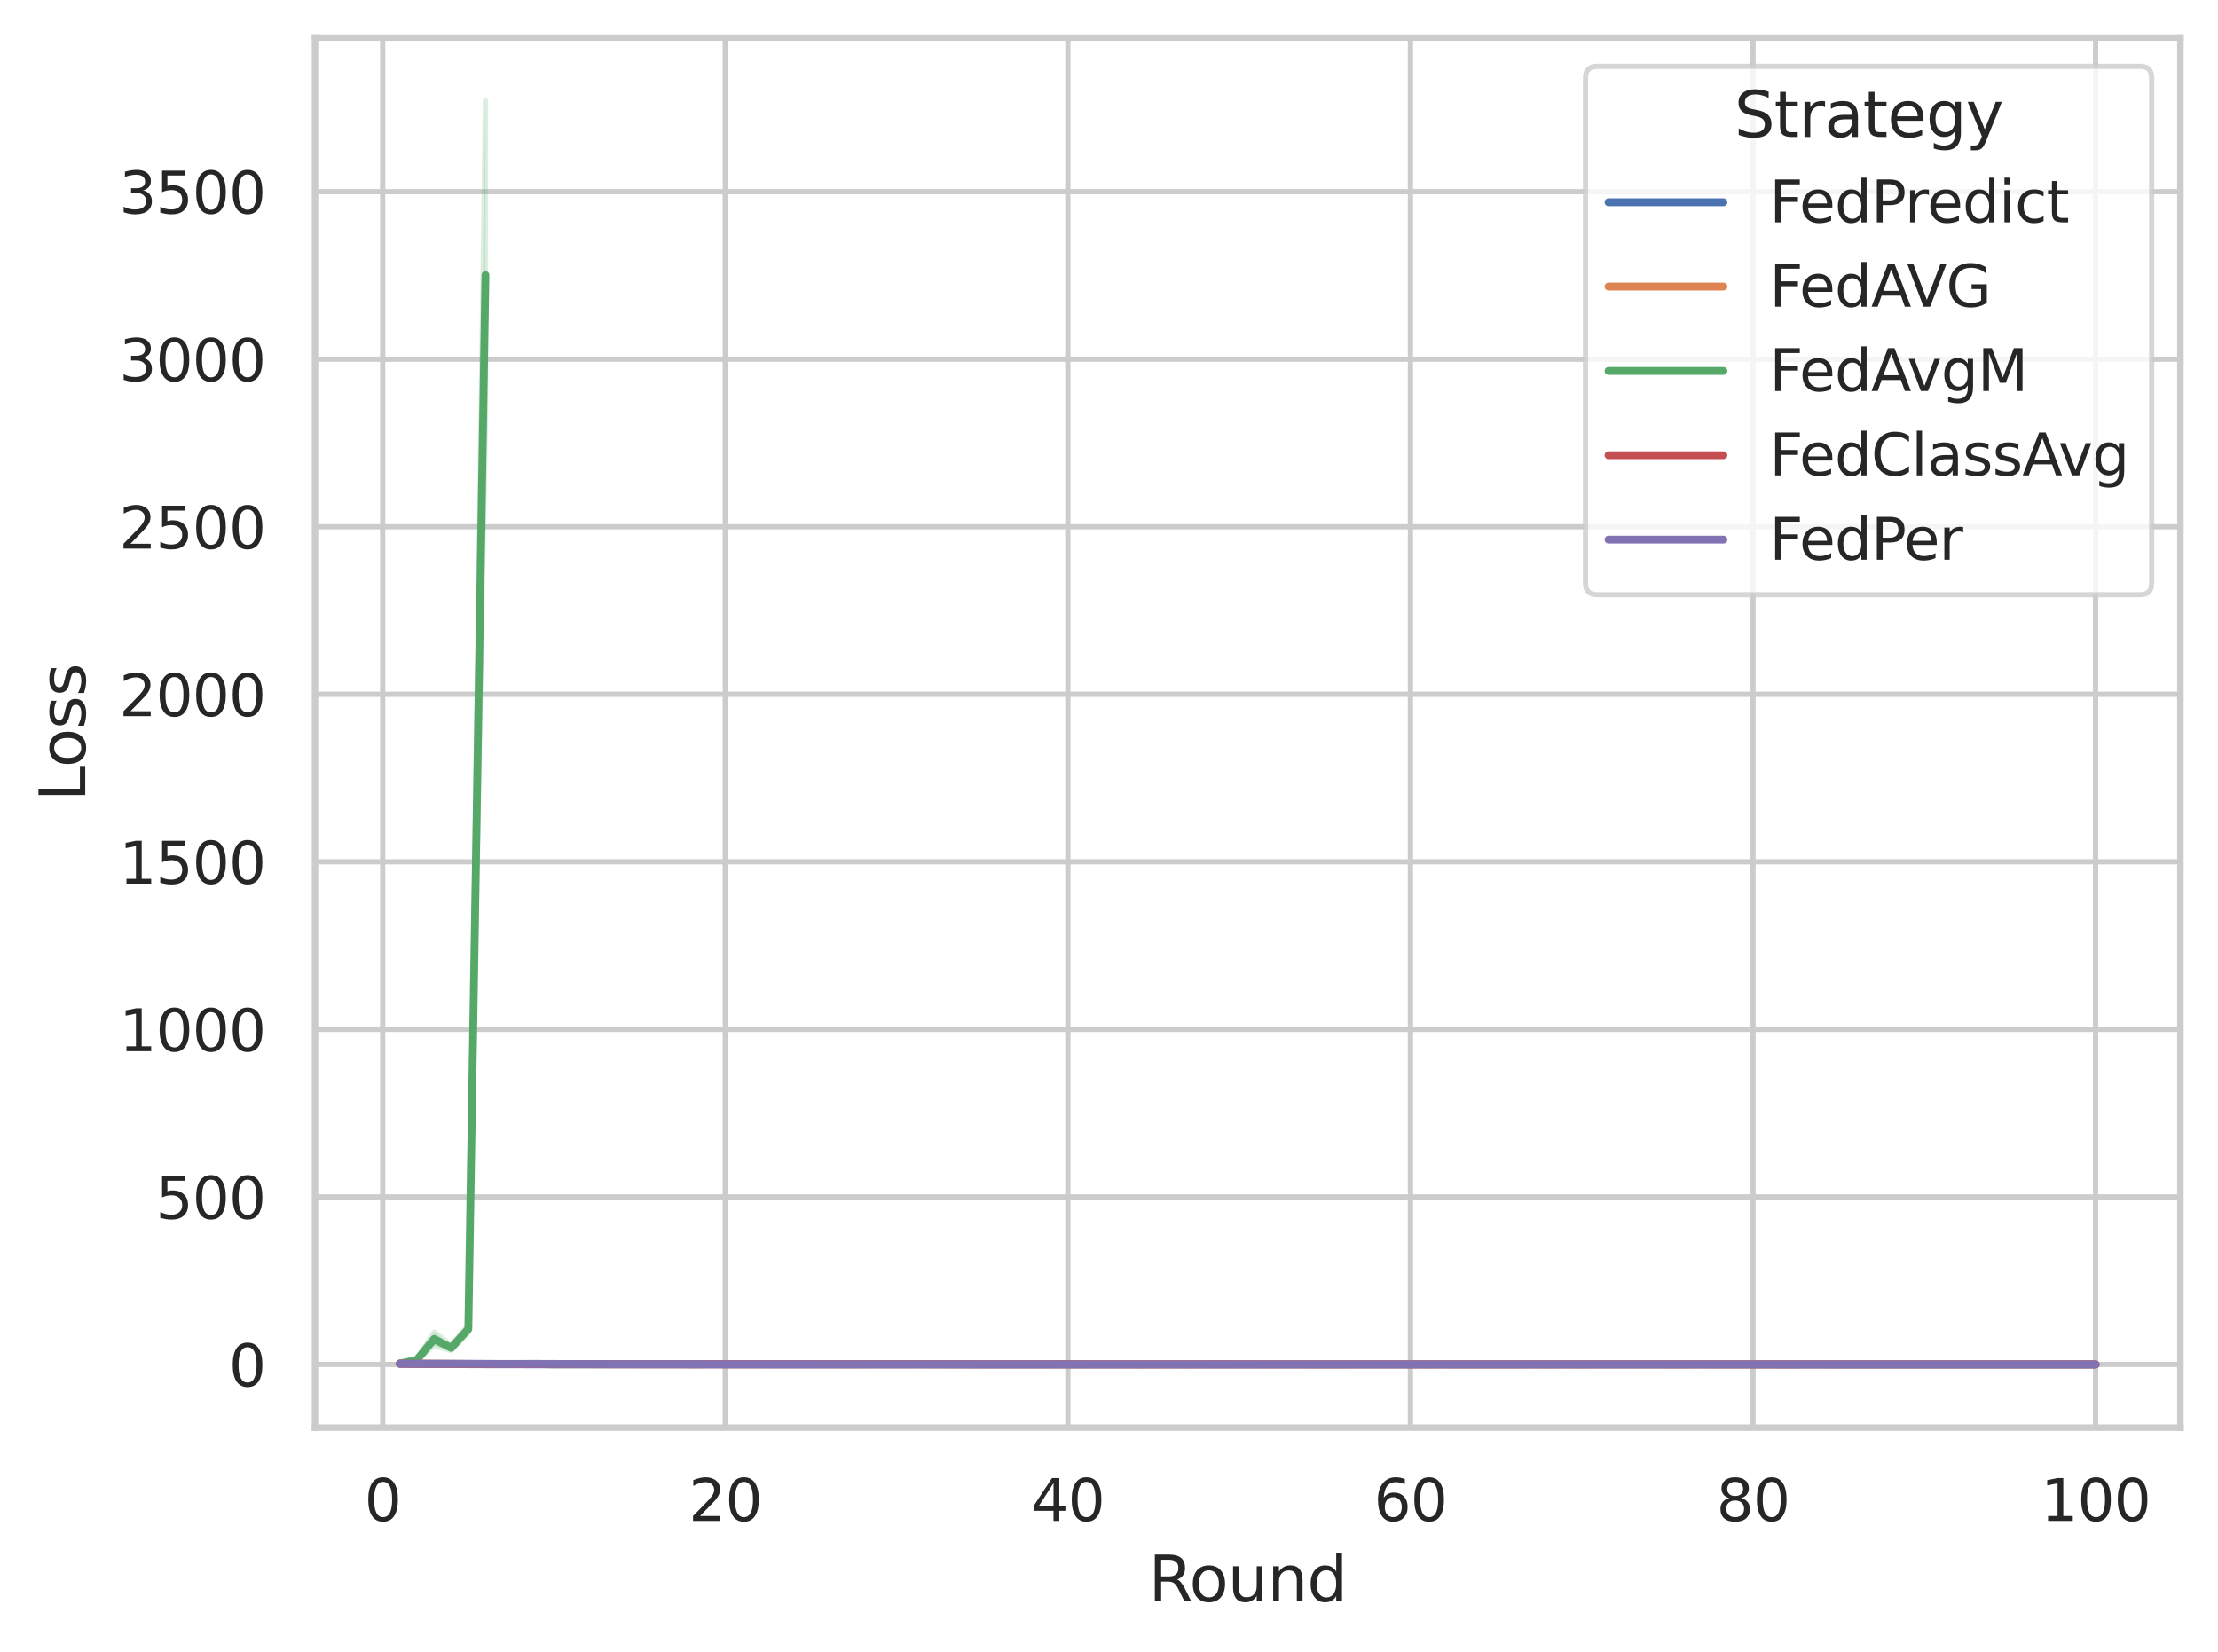 <?xml version="1.0" encoding="utf-8" standalone="no"?>
<!DOCTYPE svg PUBLIC "-//W3C//DTD SVG 1.1//EN"
  "http://www.w3.org/Graphics/SVG/1.1/DTD/svg11.dtd">
<svg xmlns:xlink="http://www.w3.org/1999/xlink" width="424.629pt" height="316.272pt" viewBox="0 0 424.629 316.272" xmlns="http://www.w3.org/2000/svg" version="1.1">
 <defs>
  <style type="text/css">*{stroke-linejoin: round; stroke-linecap: butt}</style>
 </defs>
 <g id="figure_1">
  <g id="patch_1">
   <path d="M 0 316.272 
L 424.629 316.272 
L 424.629 0 
L 0 0 
z
" style="fill: #ffffff"/>
  </g>
  <g id="axes_1">
   <g id="patch_2">
    <path d="M 60.309 273.312 
L 417.429 273.312 
L 417.429 7.2 
L 60.309 7.2 
z
" style="fill: #ffffff"/>
   </g>
   <g id="matplotlib.axis_1">
    <g id="xtick_1">
     <g id="line2d_1">
      <path d="M 73.262 273.312 
L 73.262 7.2 
" clip-path="url(#pa111d140b5)" style="fill: none; stroke: #cccccc; stroke-linecap: round"/>
     </g>
     <g id="text_1">
      <!-- 0 -->
      <g style="fill: #262626" transform="translate(69.763 291.17) scale(0.11 -0.11)">
       <defs>
        <path id="DejaVuSans-30" d="M 2034 4250 
Q 1547 4250 1301 3770 
Q 1056 3291 1056 2328 
Q 1056 1369 1301 889 
Q 1547 409 2034 409 
Q 2525 409 2770 889 
Q 3016 1369 3016 2328 
Q 3016 3291 2770 3770 
Q 2525 4250 2034 4250 
z
M 2034 4750 
Q 2819 4750 3233 4129 
Q 3647 3509 3647 2328 
Q 3647 1150 3233 529 
Q 2819 -91 2034 -91 
Q 1250 -91 836 529 
Q 422 1150 422 2328 
Q 422 3509 836 4129 
Q 1250 4750 2034 4750 
z
" transform="scale(0.016)"/>
       </defs>
       <use xlink:href="#DejaVuSans-30"/>
      </g>
     </g>
    </g>
    <g id="xtick_2">
     <g id="line2d_2">
      <path d="M 138.849 273.312 
L 138.849 7.2 
" clip-path="url(#pa111d140b5)" style="fill: none; stroke: #cccccc; stroke-linecap: round"/>
     </g>
     <g id="text_2">
      <!-- 20 -->
      <g style="fill: #262626" transform="translate(131.85 291.17) scale(0.11 -0.11)">
       <defs>
        <path id="DejaVuSans-32" d="M 1228 531 
L 3431 531 
L 3431 0 
L 469 0 
L 469 531 
Q 828 903 1448 1529 
Q 2069 2156 2228 2338 
Q 2531 2678 2651 2914 
Q 2772 3150 2772 3378 
Q 2772 3750 2511 3984 
Q 2250 4219 1831 4219 
Q 1534 4219 1204 4116 
Q 875 4013 500 3803 
L 500 4441 
Q 881 4594 1212 4672 
Q 1544 4750 1819 4750 
Q 2544 4750 2975 4387 
Q 3406 4025 3406 3419 
Q 3406 3131 3298 2873 
Q 3191 2616 2906 2266 
Q 2828 2175 2409 1742 
Q 1991 1309 1228 531 
z
" transform="scale(0.016)"/>
       </defs>
       <use xlink:href="#DejaVuSans-32"/>
       <use xlink:href="#DejaVuSans-30" x="63.623"/>
      </g>
     </g>
    </g>
    <g id="xtick_3">
     <g id="line2d_3">
      <path d="M 204.436 273.312 
L 204.436 7.2 
" clip-path="url(#pa111d140b5)" style="fill: none; stroke: #cccccc; stroke-linecap: round"/>
     </g>
     <g id="text_3">
      <!-- 40 -->
      <g style="fill: #262626" transform="translate(197.437 291.17) scale(0.11 -0.11)">
       <defs>
        <path id="DejaVuSans-34" d="M 2419 4116 
L 825 1625 
L 2419 1625 
L 2419 4116 
z
M 2253 4666 
L 3047 4666 
L 3047 1625 
L 3713 1625 
L 3713 1100 
L 3047 1100 
L 3047 0 
L 2419 0 
L 2419 1100 
L 313 1100 
L 313 1709 
L 2253 4666 
z
" transform="scale(0.016)"/>
       </defs>
       <use xlink:href="#DejaVuSans-34"/>
       <use xlink:href="#DejaVuSans-30" x="63.623"/>
      </g>
     </g>
    </g>
    <g id="xtick_4">
     <g id="line2d_4">
      <path d="M 270.022 273.312 
L 270.022 7.2 
" clip-path="url(#pa111d140b5)" style="fill: none; stroke: #cccccc; stroke-linecap: round"/>
     </g>
     <g id="text_4">
      <!-- 60 -->
      <g style="fill: #262626" transform="translate(263.024 291.17) scale(0.11 -0.11)">
       <defs>
        <path id="DejaVuSans-36" d="M 2113 2584 
Q 1688 2584 1439 2293 
Q 1191 2003 1191 1497 
Q 1191 994 1439 701 
Q 1688 409 2113 409 
Q 2538 409 2786 701 
Q 3034 994 3034 1497 
Q 3034 2003 2786 2293 
Q 2538 2584 2113 2584 
z
M 3366 4563 
L 3366 3988 
Q 3128 4100 2886 4159 
Q 2644 4219 2406 4219 
Q 1781 4219 1451 3797 
Q 1122 3375 1075 2522 
Q 1259 2794 1537 2939 
Q 1816 3084 2150 3084 
Q 2853 3084 3261 2657 
Q 3669 2231 3669 1497 
Q 3669 778 3244 343 
Q 2819 -91 2113 -91 
Q 1303 -91 875 529 
Q 447 1150 447 2328 
Q 447 3434 972 4092 
Q 1497 4750 2381 4750 
Q 2619 4750 2861 4703 
Q 3103 4656 3366 4563 
z
" transform="scale(0.016)"/>
       </defs>
       <use xlink:href="#DejaVuSans-36"/>
       <use xlink:href="#DejaVuSans-30" x="63.623"/>
      </g>
     </g>
    </g>
    <g id="xtick_5">
     <g id="line2d_5">
      <path d="M 335.609 273.312 
L 335.609 7.2 
" clip-path="url(#pa111d140b5)" style="fill: none; stroke: #cccccc; stroke-linecap: round"/>
     </g>
     <g id="text_5">
      <!-- 80 -->
      <g style="fill: #262626" transform="translate(328.61 291.17) scale(0.11 -0.11)">
       <defs>
        <path id="DejaVuSans-38" d="M 2034 2216 
Q 1584 2216 1326 1975 
Q 1069 1734 1069 1313 
Q 1069 891 1326 650 
Q 1584 409 2034 409 
Q 2484 409 2743 651 
Q 3003 894 3003 1313 
Q 3003 1734 2745 1975 
Q 2488 2216 2034 2216 
z
M 1403 2484 
Q 997 2584 770 2862 
Q 544 3141 544 3541 
Q 544 4100 942 4425 
Q 1341 4750 2034 4750 
Q 2731 4750 3128 4425 
Q 3525 4100 3525 3541 
Q 3525 3141 3298 2862 
Q 3072 2584 2669 2484 
Q 3125 2378 3379 2068 
Q 3634 1759 3634 1313 
Q 3634 634 3220 271 
Q 2806 -91 2034 -91 
Q 1263 -91 848 271 
Q 434 634 434 1313 
Q 434 1759 690 2068 
Q 947 2378 1403 2484 
z
M 1172 3481 
Q 1172 3119 1398 2916 
Q 1625 2713 2034 2713 
Q 2441 2713 2670 2916 
Q 2900 3119 2900 3481 
Q 2900 3844 2670 4047 
Q 2441 4250 2034 4250 
Q 1625 4250 1398 4047 
Q 1172 3844 1172 3481 
z
" transform="scale(0.016)"/>
       </defs>
       <use xlink:href="#DejaVuSans-38"/>
       <use xlink:href="#DejaVuSans-30" x="63.623"/>
      </g>
     </g>
    </g>
    <g id="xtick_6">
     <g id="line2d_6">
      <path d="M 401.196 273.312 
L 401.196 7.2 
" clip-path="url(#pa111d140b5)" style="fill: none; stroke: #cccccc; stroke-linecap: round"/>
     </g>
     <g id="text_6">
      <!-- 100 -->
      <g style="fill: #262626" transform="translate(390.698 291.17) scale(0.11 -0.11)">
       <defs>
        <path id="DejaVuSans-31" d="M 794 531 
L 1825 531 
L 1825 4091 
L 703 3866 
L 703 4441 
L 1819 4666 
L 2450 4666 
L 2450 531 
L 3481 531 
L 3481 0 
L 794 0 
L 794 531 
z
" transform="scale(0.016)"/>
       </defs>
       <use xlink:href="#DejaVuSans-31"/>
       <use xlink:href="#DejaVuSans-30" x="63.623"/>
       <use xlink:href="#DejaVuSans-30" x="127.246"/>
      </g>
     </g>
    </g>
    <g id="text_7">
     <!-- Round -->
     <g style="fill: #262626" transform="translate(219.884 306.576) scale(0.12 -0.12)">
      <defs>
       <path id="DejaVuSans-52" d="M 2841 2188 
Q 3044 2119 3236 1894 
Q 3428 1669 3622 1275 
L 4263 0 
L 3584 0 
L 2988 1197 
Q 2756 1666 2539 1819 
Q 2322 1972 1947 1972 
L 1259 1972 
L 1259 0 
L 628 0 
L 628 4666 
L 2053 4666 
Q 2853 4666 3247 4331 
Q 3641 3997 3641 3322 
Q 3641 2881 3436 2590 
Q 3231 2300 2841 2188 
z
M 1259 4147 
L 1259 2491 
L 2053 2491 
Q 2509 2491 2742 2702 
Q 2975 2913 2975 3322 
Q 2975 3731 2742 3939 
Q 2509 4147 2053 4147 
L 1259 4147 
z
" transform="scale(0.016)"/>
       <path id="DejaVuSans-6f" d="M 1959 3097 
Q 1497 3097 1228 2736 
Q 959 2375 959 1747 
Q 959 1119 1226 758 
Q 1494 397 1959 397 
Q 2419 397 2687 759 
Q 2956 1122 2956 1747 
Q 2956 2369 2687 2733 
Q 2419 3097 1959 3097 
z
M 1959 3584 
Q 2709 3584 3137 3096 
Q 3566 2609 3566 1747 
Q 3566 888 3137 398 
Q 2709 -91 1959 -91 
Q 1206 -91 779 398 
Q 353 888 353 1747 
Q 353 2609 779 3096 
Q 1206 3584 1959 3584 
z
" transform="scale(0.016)"/>
       <path id="DejaVuSans-75" d="M 544 1381 
L 544 3500 
L 1119 3500 
L 1119 1403 
Q 1119 906 1312 657 
Q 1506 409 1894 409 
Q 2359 409 2629 706 
Q 2900 1003 2900 1516 
L 2900 3500 
L 3475 3500 
L 3475 0 
L 2900 0 
L 2900 538 
Q 2691 219 2414 64 
Q 2138 -91 1772 -91 
Q 1169 -91 856 284 
Q 544 659 544 1381 
z
M 1991 3584 
L 1991 3584 
z
" transform="scale(0.016)"/>
       <path id="DejaVuSans-6e" d="M 3513 2113 
L 3513 0 
L 2938 0 
L 2938 2094 
Q 2938 2591 2744 2837 
Q 2550 3084 2163 3084 
Q 1697 3084 1428 2787 
Q 1159 2491 1159 1978 
L 1159 0 
L 581 0 
L 581 3500 
L 1159 3500 
L 1159 2956 
Q 1366 3272 1645 3428 
Q 1925 3584 2291 3584 
Q 2894 3584 3203 3211 
Q 3513 2838 3513 2113 
z
" transform="scale(0.016)"/>
       <path id="DejaVuSans-64" d="M 2906 2969 
L 2906 4863 
L 3481 4863 
L 3481 0 
L 2906 0 
L 2906 525 
Q 2725 213 2448 61 
Q 2172 -91 1784 -91 
Q 1150 -91 751 415 
Q 353 922 353 1747 
Q 353 2572 751 3078 
Q 1150 3584 1784 3584 
Q 2172 3584 2448 3432 
Q 2725 3281 2906 2969 
z
M 947 1747 
Q 947 1113 1208 752 
Q 1469 391 1925 391 
Q 2381 391 2643 752 
Q 2906 1113 2906 1747 
Q 2906 2381 2643 2742 
Q 2381 3103 1925 3103 
Q 1469 3103 1208 2742 
Q 947 2381 947 1747 
z
" transform="scale(0.016)"/>
      </defs>
      <use xlink:href="#DejaVuSans-52"/>
      <use xlink:href="#DejaVuSans-6f" x="64.982"/>
      <use xlink:href="#DejaVuSans-75" x="126.164"/>
      <use xlink:href="#DejaVuSans-6e" x="189.543"/>
      <use xlink:href="#DejaVuSans-64" x="252.922"/>
     </g>
    </g>
   </g>
   <g id="matplotlib.axis_2">
    <g id="ytick_1">
     <g id="line2d_7">
      <path d="M 60.309 261.218 
L 417.429 261.218 
" clip-path="url(#pa111d140b5)" style="fill: none; stroke: #cccccc; stroke-linecap: round"/>
     </g>
     <g id="text_8">
      <!-- 0 -->
      <g style="fill: #262626" transform="translate(43.81 265.397) scale(0.11 -0.11)">
       <use xlink:href="#DejaVuSans-30"/>
      </g>
     </g>
    </g>
    <g id="ytick_2">
     <g id="line2d_8">
      <path d="M 60.309 229.143 
L 417.429 229.143 
" clip-path="url(#pa111d140b5)" style="fill: none; stroke: #cccccc; stroke-linecap: round"/>
     </g>
     <g id="text_9">
      <!-- 500 -->
      <g style="fill: #262626" transform="translate(29.812 233.323) scale(0.11 -0.11)">
       <defs>
        <path id="DejaVuSans-35" d="M 691 4666 
L 3169 4666 
L 3169 4134 
L 1269 4134 
L 1269 2991 
Q 1406 3038 1543 3061 
Q 1681 3084 1819 3084 
Q 2600 3084 3056 2656 
Q 3513 2228 3513 1497 
Q 3513 744 3044 326 
Q 2575 -91 1722 -91 
Q 1428 -91 1123 -41 
Q 819 9 494 109 
L 494 744 
Q 775 591 1075 516 
Q 1375 441 1709 441 
Q 2250 441 2565 725 
Q 2881 1009 2881 1497 
Q 2881 1984 2565 2268 
Q 2250 2553 1709 2553 
Q 1456 2553 1204 2497 
Q 953 2441 691 2322 
L 691 4666 
z
" transform="scale(0.016)"/>
       </defs>
       <use xlink:href="#DejaVuSans-35"/>
       <use xlink:href="#DejaVuSans-30" x="63.623"/>
       <use xlink:href="#DejaVuSans-30" x="127.246"/>
      </g>
     </g>
    </g>
    <g id="ytick_3">
     <g id="line2d_9">
      <path d="M 60.309 197.069 
L 417.429 197.069 
" clip-path="url(#pa111d140b5)" style="fill: none; stroke: #cccccc; stroke-linecap: round"/>
     </g>
     <g id="text_10">
      <!-- 1000 -->
      <g style="fill: #262626" transform="translate(22.814 201.248) scale(0.11 -0.11)">
       <use xlink:href="#DejaVuSans-31"/>
       <use xlink:href="#DejaVuSans-30" x="63.623"/>
       <use xlink:href="#DejaVuSans-30" x="127.246"/>
       <use xlink:href="#DejaVuSans-30" x="190.869"/>
      </g>
     </g>
    </g>
    <g id="ytick_4">
     <g id="line2d_10">
      <path d="M 60.309 164.995 
L 417.429 164.995 
" clip-path="url(#pa111d140b5)" style="fill: none; stroke: #cccccc; stroke-linecap: round"/>
     </g>
     <g id="text_11">
      <!-- 1500 -->
      <g style="fill: #262626" transform="translate(22.814 169.174) scale(0.11 -0.11)">
       <use xlink:href="#DejaVuSans-31"/>
       <use xlink:href="#DejaVuSans-35" x="63.623"/>
       <use xlink:href="#DejaVuSans-30" x="127.246"/>
       <use xlink:href="#DejaVuSans-30" x="190.869"/>
      </g>
     </g>
    </g>
    <g id="ytick_5">
     <g id="line2d_11">
      <path d="M 60.309 132.921 
L 417.429 132.921 
" clip-path="url(#pa111d140b5)" style="fill: none; stroke: #cccccc; stroke-linecap: round"/>
     </g>
     <g id="text_12">
      <!-- 2000 -->
      <g style="fill: #262626" transform="translate(22.814 137.1) scale(0.11 -0.11)">
       <use xlink:href="#DejaVuSans-32"/>
       <use xlink:href="#DejaVuSans-30" x="63.623"/>
       <use xlink:href="#DejaVuSans-30" x="127.246"/>
       <use xlink:href="#DejaVuSans-30" x="190.869"/>
      </g>
     </g>
    </g>
    <g id="ytick_6">
     <g id="line2d_12">
      <path d="M 60.309 100.847 
L 417.429 100.847 
" clip-path="url(#pa111d140b5)" style="fill: none; stroke: #cccccc; stroke-linecap: round"/>
     </g>
     <g id="text_13">
      <!-- 2500 -->
      <g style="fill: #262626" transform="translate(22.814 105.026) scale(0.11 -0.11)">
       <use xlink:href="#DejaVuSans-32"/>
       <use xlink:href="#DejaVuSans-35" x="63.623"/>
       <use xlink:href="#DejaVuSans-30" x="127.246"/>
       <use xlink:href="#DejaVuSans-30" x="190.869"/>
      </g>
     </g>
    </g>
    <g id="ytick_7">
     <g id="line2d_13">
      <path d="M 60.309 68.773 
L 417.429 68.773 
" clip-path="url(#pa111d140b5)" style="fill: none; stroke: #cccccc; stroke-linecap: round"/>
     </g>
     <g id="text_14">
      <!-- 3000 -->
      <g style="fill: #262626" transform="translate(22.814 72.952) scale(0.11 -0.11)">
       <defs>
        <path id="DejaVuSans-33" d="M 2597 2516 
Q 3050 2419 3304 2112 
Q 3559 1806 3559 1356 
Q 3559 666 3084 287 
Q 2609 -91 1734 -91 
Q 1441 -91 1130 -33 
Q 819 25 488 141 
L 488 750 
Q 750 597 1062 519 
Q 1375 441 1716 441 
Q 2309 441 2620 675 
Q 2931 909 2931 1356 
Q 2931 1769 2642 2001 
Q 2353 2234 1838 2234 
L 1294 2234 
L 1294 2753 
L 1863 2753 
Q 2328 2753 2575 2939 
Q 2822 3125 2822 3475 
Q 2822 3834 2567 4026 
Q 2313 4219 1838 4219 
Q 1578 4219 1281 4162 
Q 984 4106 628 3988 
L 628 4550 
Q 988 4650 1302 4700 
Q 1616 4750 1894 4750 
Q 2613 4750 3031 4423 
Q 3450 4097 3450 3541 
Q 3450 3153 3228 2886 
Q 3006 2619 2597 2516 
z
" transform="scale(0.016)"/>
       </defs>
       <use xlink:href="#DejaVuSans-33"/>
       <use xlink:href="#DejaVuSans-30" x="63.623"/>
       <use xlink:href="#DejaVuSans-30" x="127.246"/>
       <use xlink:href="#DejaVuSans-30" x="190.869"/>
      </g>
     </g>
    </g>
    <g id="ytick_8">
     <g id="line2d_14">
      <path d="M 60.309 36.699 
L 417.429 36.699 
" clip-path="url(#pa111d140b5)" style="fill: none; stroke: #cccccc; stroke-linecap: round"/>
     </g>
     <g id="text_15">
      <!-- 3500 -->
      <g style="fill: #262626" transform="translate(22.814 40.878) scale(0.11 -0.11)">
       <use xlink:href="#DejaVuSans-33"/>
       <use xlink:href="#DejaVuSans-35" x="63.623"/>
       <use xlink:href="#DejaVuSans-30" x="127.246"/>
       <use xlink:href="#DejaVuSans-30" x="190.869"/>
      </g>
     </g>
    </g>
    <g id="text_16">
     <!-- Loss -->
     <g style="fill: #262626" transform="translate(16.318 153.417) rotate(-90) scale(0.12 -0.12)">
      <defs>
       <path id="DejaVuSans-4c" d="M 628 4666 
L 1259 4666 
L 1259 531 
L 3531 531 
L 3531 0 
L 628 0 
L 628 4666 
z
" transform="scale(0.016)"/>
       <path id="DejaVuSans-73" d="M 2834 3397 
L 2834 2853 
Q 2591 2978 2328 3040 
Q 2066 3103 1784 3103 
Q 1356 3103 1142 2972 
Q 928 2841 928 2578 
Q 928 2378 1081 2264 
Q 1234 2150 1697 2047 
L 1894 2003 
Q 2506 1872 2764 1633 
Q 3022 1394 3022 966 
Q 3022 478 2636 193 
Q 2250 -91 1575 -91 
Q 1294 -91 989 -36 
Q 684 19 347 128 
L 347 722 
Q 666 556 975 473 
Q 1284 391 1588 391 
Q 1994 391 2212 530 
Q 2431 669 2431 922 
Q 2431 1156 2273 1281 
Q 2116 1406 1581 1522 
L 1381 1569 
Q 847 1681 609 1914 
Q 372 2147 372 2553 
Q 372 3047 722 3315 
Q 1072 3584 1716 3584 
Q 2034 3584 2315 3537 
Q 2597 3491 2834 3397 
z
" transform="scale(0.016)"/>
      </defs>
      <use xlink:href="#DejaVuSans-4c"/>
      <use xlink:href="#DejaVuSans-6f" x="53.963"/>
      <use xlink:href="#DejaVuSans-73" x="115.145"/>
      <use xlink:href="#DejaVuSans-73" x="167.244"/>
     </g>
    </g>
   </g>
   <g id="PolyCollection_1">
    <defs>
     <path id="m6674eeb75a" d="M 76.541 -55.213 
L 76.541 -55.181 
L 79.821 -55.142 
L 83.1 -55.127 
L 86.379 -55.11 
L 89.659 -55.093 
L 92.938 -55.084 
L 96.218 -55.076 
L 99.497 -55.074 
L 102.776 -55.069 
L 106.056 -55.065 
L 109.335 -55.064 
L 112.614 -55.064 
L 115.894 -55.063 
L 119.173 -55.062 
L 122.452 -55.062 
L 125.732 -55.062 
L 129.011 -55.061 
L 132.29 -55.06 
L 135.57 -55.061 
L 138.849 -55.061 
L 142.128 -55.06 
L 145.408 -55.06 
L 148.687 -55.06 
L 151.966 -55.059 
L 155.246 -55.059 
L 158.525 -55.059 
L 161.804 -55.059 
L 165.084 -55.058 
L 168.363 -55.059 
L 171.642 -55.059 
L 174.922 -55.059 
L 178.201 -55.058 
L 181.48 -55.058 
L 184.76 -55.058 
L 188.039 -55.058 
L 191.318 -55.058 
L 194.598 -55.058 
L 197.877 -55.058 
L 201.156 -55.058 
L 204.436 -55.058 
L 207.715 -55.058 
L 210.994 -55.057 
L 214.274 -55.057 
L 217.553 -55.057 
L 220.832 -55.057 
L 224.112 -55.057 
L 227.391 -55.057 
L 230.67 -55.058 
L 233.95 -55.057 
L 237.229 -55.057 
L 240.508 -55.057 
L 243.788 -55.057 
L 247.067 -55.057 
L 250.346 -55.057 
L 253.626 -55.057 
L 256.905 -55.057 
L 260.184 -55.057 
L 263.464 -55.057 
L 266.743 -55.057 
L 270.022 -55.057 
L 273.302 -55.057 
L 276.581 -55.057 
L 279.86 -55.057 
L 283.14 -55.057 
L 286.419 -55.056 
L 289.699 -55.056 
L 292.978 -55.056 
L 296.257 -55.056 
L 299.537 -55.056 
L 302.816 -55.056 
L 306.095 -55.056 
L 309.375 -55.056 
L 312.654 -55.056 
L 315.933 -55.056 
L 319.213 -55.056 
L 322.492 -55.056 
L 325.771 -55.056 
L 329.051 -55.056 
L 332.33 -55.056 
L 335.609 -55.056 
L 338.889 -55.056 
L 342.168 -55.056 
L 345.447 -55.056 
L 348.727 -55.056 
L 352.006 -55.056 
L 355.285 -55.056 
L 358.565 -55.056 
L 361.844 -55.056 
L 365.123 -55.056 
L 368.403 -55.056 
L 371.682 -55.056 
L 374.961 -55.056 
L 378.241 -55.056 
L 381.52 -55.056 
L 384.799 -55.056 
L 388.079 -55.056 
L 391.358 -55.056 
L 394.637 -55.056 
L 397.917 -55.056 
L 401.196 -55.056 
L 401.196 -55.057 
L 401.196 -55.057 
L 397.917 -55.057 
L 394.637 -55.058 
L 391.358 -55.058 
L 388.079 -55.058 
L 384.799 -55.058 
L 381.52 -55.058 
L 378.241 -55.059 
L 374.961 -55.059 
L 371.682 -55.058 
L 368.403 -55.059 
L 365.123 -55.059 
L 361.844 -55.058 
L 358.565 -55.059 
L 355.285 -55.058 
L 352.006 -55.058 
L 348.727 -55.058 
L 345.447 -55.058 
L 342.168 -55.058 
L 338.889 -55.058 
L 335.609 -55.058 
L 332.33 -55.058 
L 329.051 -55.058 
L 325.771 -55.058 
L 322.492 -55.059 
L 319.213 -55.059 
L 315.933 -55.06 
L 312.654 -55.06 
L 309.375 -55.06 
L 306.095 -55.06 
L 302.816 -55.059 
L 299.537 -55.059 
L 296.257 -55.059 
L 292.978 -55.059 
L 289.699 -55.059 
L 286.419 -55.058 
L 283.14 -55.059 
L 279.86 -55.059 
L 276.581 -55.058 
L 273.302 -55.058 
L 270.022 -55.058 
L 266.743 -55.059 
L 263.464 -55.059 
L 260.184 -55.059 
L 256.905 -55.059 
L 253.626 -55.058 
L 250.346 -55.058 
L 247.067 -55.059 
L 243.788 -55.059 
L 240.508 -55.059 
L 237.229 -55.059 
L 233.95 -55.061 
L 230.67 -55.061 
L 227.391 -55.062 
L 224.112 -55.063 
L 220.832 -55.064 
L 217.553 -55.061 
L 214.274 -55.06 
L 210.994 -55.06 
L 207.715 -55.06 
L 204.436 -55.062 
L 201.156 -55.063 
L 197.877 -55.06 
L 194.598 -55.061 
L 191.318 -55.061 
L 188.039 -55.062 
L 184.76 -55.062 
L 181.48 -55.063 
L 178.201 -55.063 
L 174.922 -55.063 
L 171.642 -55.063 
L 168.363 -55.065 
L 165.084 -55.064 
L 161.804 -55.064 
L 158.525 -55.062 
L 155.246 -55.063 
L 151.966 -55.063 
L 148.687 -55.063 
L 145.408 -55.065 
L 142.128 -55.065 
L 138.849 -55.067 
L 135.57 -55.067 
L 132.29 -55.064 
L 129.011 -55.066 
L 125.732 -55.067 
L 122.452 -55.067 
L 119.173 -55.066 
L 115.894 -55.07 
L 112.614 -55.072 
L 109.335 -55.071 
L 106.056 -55.07 
L 102.776 -55.087 
L 99.497 -55.096 
L 96.218 -55.092 
L 92.938 -55.103 
L 89.659 -55.113 
L 86.379 -55.14 
L 83.1 -55.157 
L 79.821 -55.176 
L 76.541 -55.213 
z
" style="stroke: #4c72b0; stroke-opacity: 0.2"/>
    </defs>
    <g clip-path="url(#pa111d140b5)">
     <use xlink:href="#m6674eeb75a" x="0" y="316.272" style="fill: #4c72b0; fill-opacity: 0.2; stroke: #4c72b0; stroke-opacity: 0.2"/>
    </g>
   </g>
   <g id="PolyCollection_2">
    <defs>
     <path id="mbdfb755bd0" d="M 76.541 -55.223 
L 76.541 -55.202 
L 79.821 -55.184 
L 83.1 -55.181 
L 86.379 -55.151 
L 89.659 -55.132 
L 92.938 -55.124 
L 96.218 -55.107 
L 99.497 -55.113 
L 102.776 -55.103 
L 106.056 -55.088 
L 109.335 -55.092 
L 112.614 -55.096 
L 115.894 -55.088 
L 119.173 -55.08 
L 122.452 -55.081 
L 125.732 -55.089 
L 129.011 -55.083 
L 132.29 -55.077 
L 135.57 -55.087 
L 138.849 -55.086 
L 142.128 -55.081 
L 145.408 -55.084 
L 148.687 -55.079 
L 151.966 -55.078 
L 155.246 -55.079 
L 158.525 -55.079 
L 161.804 -55.074 
L 165.084 -55.075 
L 168.363 -55.082 
L 171.642 -55.078 
L 174.922 -55.083 
L 178.201 -55.073 
L 181.48 -55.075 
L 184.76 -55.077 
L 188.039 -55.071 
L 191.318 -55.071 
L 194.598 -55.071 
L 197.877 -55.07 
L 201.156 -55.071 
L 204.436 -55.073 
L 207.715 -55.071 
L 210.994 -55.069 
L 214.274 -55.069 
L 217.553 -55.067 
L 220.832 -55.067 
L 224.112 -55.07 
L 227.391 -55.067 
L 230.67 -55.072 
L 233.95 -55.074 
L 237.229 -55.069 
L 240.508 -55.07 
L 243.788 -55.068 
L 247.067 -55.071 
L 250.346 -55.068 
L 253.626 -55.065 
L 256.905 -55.067 
L 260.184 -55.067 
L 263.464 -55.072 
L 266.743 -55.069 
L 270.022 -55.068 
L 273.302 -55.067 
L 276.581 -55.067 
L 279.86 -55.064 
L 283.14 -55.067 
L 286.419 -55.064 
L 289.699 -55.065 
L 292.978 -55.07 
L 296.257 -55.066 
L 299.537 -55.068 
L 302.816 -55.066 
L 306.095 -55.068 
L 309.375 -55.068 
L 312.654 -55.066 
L 315.933 -55.072 
L 319.213 -55.064 
L 322.492 -55.067 
L 325.771 -55.067 
L 329.051 -55.065 
L 332.33 -55.063 
L 335.609 -55.064 
L 338.889 -55.062 
L 342.168 -55.065 
L 345.447 -55.068 
L 348.727 -55.071 
L 352.006 -55.063 
L 355.285 -55.065 
L 358.565 -55.062 
L 361.844 -55.063 
L 365.123 -55.063 
L 368.403 -55.063 
L 371.682 -55.064 
L 374.961 -55.062 
L 378.241 -55.063 
L 381.52 -55.062 
L 384.799 -55.063 
L 388.079 -55.063 
L 391.358 -55.064 
L 394.637 -55.064 
L 397.917 -55.063 
L 401.196 -55.062 
L 401.196 -55.067 
L 401.196 -55.067 
L 397.917 -55.069 
L 394.637 -55.067 
L 391.358 -55.067 
L 388.079 -55.069 
L 384.799 -55.067 
L 381.52 -55.064 
L 378.241 -55.07 
L 374.961 -55.065 
L 371.682 -55.07 
L 368.403 -55.07 
L 365.123 -55.067 
L 361.844 -55.068 
L 358.565 -55.066 
L 355.285 -55.071 
L 352.006 -55.067 
L 348.727 -55.084 
L 345.447 -55.077 
L 342.168 -55.072 
L 338.889 -55.066 
L 335.609 -55.069 
L 332.33 -55.065 
L 329.051 -55.071 
L 325.771 -55.077 
L 322.492 -55.073 
L 319.213 -55.069 
L 315.933 -55.091 
L 312.654 -55.076 
L 309.375 -55.081 
L 306.095 -55.08 
L 302.816 -55.072 
L 299.537 -55.079 
L 296.257 -55.07 
L 292.978 -55.076 
L 289.699 -55.068 
L 286.419 -55.07 
L 283.14 -55.074 
L 279.86 -55.069 
L 276.581 -55.076 
L 273.302 -55.074 
L 270.022 -55.076 
L 266.743 -55.082 
L 263.464 -55.089 
L 260.184 -55.078 
L 256.905 -55.072 
L 253.626 -55.069 
L 250.346 -55.073 
L 247.067 -55.083 
L 243.788 -55.074 
L 240.508 -55.077 
L 237.229 -55.078 
L 233.95 -55.086 
L 230.67 -55.083 
L 227.391 -55.072 
L 224.112 -55.083 
L 220.832 -55.072 
L 217.553 -55.075 
L 214.274 -55.076 
L 210.994 -55.074 
L 207.715 -55.078 
L 204.436 -55.085 
L 201.156 -55.082 
L 197.877 -55.076 
L 194.598 -55.079 
L 191.318 -55.076 
L 188.039 -55.078 
L 184.76 -55.086 
L 181.48 -55.086 
L 178.201 -55.087 
L 174.922 -55.106 
L 171.642 -55.093 
L 168.363 -55.107 
L 165.084 -55.089 
L 161.804 -55.086 
L 158.525 -55.092 
L 155.246 -55.094 
L 151.966 -55.094 
L 148.687 -55.088 
L 145.408 -55.095 
L 142.128 -55.099 
L 138.849 -55.1 
L 135.57 -55.112 
L 132.29 -55.084 
L 129.011 -55.092 
L 125.732 -55.097 
L 122.452 -55.089 
L 119.173 -55.088 
L 115.894 -55.105 
L 112.614 -55.108 
L 109.335 -55.106 
L 106.056 -55.093 
L 102.776 -55.124 
L 99.497 -55.14 
L 96.218 -55.128 
L 92.938 -55.145 
L 89.659 -55.149 
L 86.379 -55.176 
L 83.1 -55.199 
L 79.821 -55.2 
L 76.541 -55.223 
z
" style="stroke: #dd8452; stroke-opacity: 0.2"/>
    </defs>
    <g clip-path="url(#pa111d140b5)">
     <use xlink:href="#mbdfb755bd0" x="0" y="316.272" style="fill: #dd8452; fill-opacity: 0.2; stroke: #dd8452; stroke-opacity: 0.2"/>
    </g>
   </g>
   <g id="PolyCollection_3">
    <defs>
     <path id="m52ffaa09a8" d="M 76.541 -55.224 
L 76.541 -55.203 
L 79.821 -55.823 
L 83.1 -58.617 
L 86.379 -57.704 
L 89.659 -61.093 
L 92.938 -235.561 
L 92.938 -296.976 
L 92.938 -296.976 
L 89.659 -62.639 
L 86.379 -58.792 
L 83.1 -61.274 
L 79.821 -56.074 
L 76.541 -55.224 
z
" style="stroke: #55a868; stroke-opacity: 0.2"/>
    </defs>
    <g clip-path="url(#pa111d140b5)">
     <use xlink:href="#m52ffaa09a8" x="0" y="316.272" style="fill: #55a868; fill-opacity: 0.2; stroke: #55a868; stroke-opacity: 0.2"/>
    </g>
   </g>
   <g id="PolyCollection_4">
    <defs>
     <path id="m43c7b2cd2f" d="M 76.541 -55.245 
L 76.541 -55.185 
L 79.821 -55.157 
L 83.1 -55.146 
L 86.379 -55.137 
L 89.659 -55.127 
L 92.938 -55.115 
L 96.218 -55.111 
L 99.497 -55.102 
L 102.776 -55.093 
L 106.056 -55.09 
L 109.335 -55.084 
L 112.614 -55.082 
L 115.894 -55.079 
L 119.173 -55.077 
L 122.452 -55.077 
L 125.732 -55.075 
L 129.011 -55.074 
L 132.29 -55.073 
L 135.57 -55.073 
L 138.849 -55.071 
L 142.128 -55.07 
L 145.408 -55.07 
L 148.687 -55.068 
L 151.966 -55.068 
L 155.246 -55.068 
L 158.525 -55.067 
L 161.804 -55.067 
L 165.084 -55.066 
L 168.363 -55.066 
L 171.642 -55.066 
L 174.922 -55.065 
L 178.201 -55.065 
L 181.48 -55.064 
L 184.76 -55.064 
L 188.039 -55.064 
L 191.318 -55.063 
L 194.598 -55.063 
L 197.877 -55.063 
L 201.156 -55.062 
L 204.436 -55.063 
L 207.715 -55.062 
L 210.994 -55.063 
L 214.274 -55.063 
L 217.553 -55.062 
L 220.832 -55.062 
L 224.112 -55.062 
L 227.391 -55.062 
L 230.67 -55.062 
L 233.95 -55.062 
L 237.229 -55.061 
L 240.508 -55.061 
L 243.788 -55.061 
L 247.067 -55.06 
L 250.346 -55.06 
L 253.626 -55.06 
L 256.905 -55.06 
L 260.184 -55.06 
L 263.464 -55.06 
L 266.743 -55.06 
L 270.022 -55.06 
L 273.302 -55.06 
L 276.581 -55.059 
L 279.86 -55.059 
L 283.14 -55.059 
L 286.419 -55.059 
L 289.699 -55.059 
L 292.978 -55.059 
L 296.257 -55.059 
L 299.537 -55.059 
L 302.816 -55.059 
L 306.095 -55.059 
L 309.375 -55.059 
L 312.654 -55.059 
L 315.933 -55.059 
L 319.213 -55.059 
L 322.492 -55.059 
L 325.771 -55.059 
L 329.051 -55.059 
L 332.33 -55.059 
L 335.609 -55.058 
L 338.889 -55.059 
L 342.168 -55.059 
L 345.447 -55.058 
L 348.727 -55.058 
L 352.006 -55.058 
L 355.285 -55.058 
L 358.565 -55.058 
L 361.844 -55.058 
L 365.123 -55.058 
L 368.403 -55.058 
L 371.682 -55.058 
L 374.961 -55.058 
L 378.241 -55.058 
L 381.52 -55.058 
L 384.799 -55.058 
L 388.079 -55.058 
L 391.358 -55.058 
L 394.637 -55.058 
L 397.917 -55.058 
L 401.196 -55.058 
L 401.196 -55.065 
L 401.196 -55.065 
L 397.917 -55.065 
L 394.637 -55.065 
L 391.358 -55.065 
L 388.079 -55.065 
L 384.799 -55.064 
L 381.52 -55.065 
L 378.241 -55.065 
L 374.961 -55.065 
L 371.682 -55.066 
L 368.403 -55.066 
L 365.123 -55.066 
L 361.844 -55.067 
L 358.565 -55.067 
L 355.285 -55.067 
L 352.006 -55.067 
L 348.727 -55.067 
L 345.447 -55.067 
L 342.168 -55.068 
L 338.889 -55.068 
L 335.609 -55.068 
L 332.33 -55.067 
L 329.051 -55.068 
L 325.771 -55.066 
L 322.492 -55.069 
L 319.213 -55.069 
L 315.933 -55.07 
L 312.654 -55.07 
L 309.375 -55.07 
L 306.095 -55.07 
L 302.816 -55.07 
L 299.537 -55.07 
L 296.257 -55.07 
L 292.978 -55.07 
L 289.699 -55.07 
L 286.419 -55.07 
L 283.14 -55.071 
L 279.86 -55.071 
L 276.581 -55.072 
L 273.302 -55.072 
L 270.022 -55.072 
L 266.743 -55.07 
L 263.464 -55.069 
L 260.184 -55.071 
L 256.905 -55.07 
L 253.626 -55.071 
L 250.346 -55.071 
L 247.067 -55.07 
L 243.788 -55.071 
L 240.508 -55.071 
L 237.229 -55.074 
L 233.95 -55.075 
L 230.67 -55.075 
L 227.391 -55.074 
L 224.112 -55.073 
L 220.832 -55.074 
L 217.553 -55.075 
L 214.274 -55.075 
L 210.994 -55.076 
L 207.715 -55.075 
L 204.436 -55.075 
L 201.156 -55.075 
L 197.877 -55.078 
L 194.598 -55.078 
L 191.318 -55.078 
L 188.039 -55.078 
L 184.76 -55.079 
L 181.48 -55.08 
L 178.201 -55.081 
L 174.922 -55.081 
L 171.642 -55.081 
L 168.363 -55.081 
L 165.084 -55.082 
L 161.804 -55.083 
L 158.525 -55.084 
L 155.246 -55.084 
L 151.966 -55.086 
L 148.687 -55.085 
L 145.408 -55.088 
L 142.128 -55.088 
L 138.849 -55.09 
L 135.57 -55.092 
L 132.29 -55.091 
L 129.011 -55.093 
L 125.732 -55.095 
L 122.452 -55.099 
L 119.173 -55.1 
L 115.894 -55.101 
L 112.614 -55.106 
L 109.335 -55.109 
L 106.056 -55.117 
L 102.776 -55.124 
L 99.497 -55.135 
L 96.218 -55.145 
L 92.938 -55.15 
L 89.659 -55.159 
L 86.379 -55.17 
L 83.1 -55.178 
L 79.821 -55.19 
L 76.541 -55.245 
z
" style="stroke: #c44e52; stroke-opacity: 0.2"/>
    </defs>
    <g clip-path="url(#pa111d140b5)">
     <use xlink:href="#m43c7b2cd2f" x="0" y="316.272" style="fill: #c44e52; fill-opacity: 0.2; stroke: #c44e52; stroke-opacity: 0.2"/>
    </g>
   </g>
   <g id="PolyCollection_5">
    <defs>
     <path id="m30e719c56f" d="M 76.541 -55.198 
L 76.541 -55.183 
L 79.821 -55.171 
L 83.1 -55.173 
L 86.379 -55.179 
L 89.659 -55.184 
L 92.938 -55.156 
L 96.218 -55.138 
L 99.497 -55.147 
L 102.776 -55.153 
L 106.056 -55.141 
L 109.335 -55.124 
L 112.614 -55.113 
L 115.894 -55.108 
L 119.173 -55.1 
L 122.452 -55.095 
L 125.732 -55.093 
L 129.011 -55.088 
L 132.29 -55.084 
L 135.57 -55.081 
L 138.849 -55.078 
L 142.128 -55.077 
L 145.408 -55.076 
L 148.687 -55.073 
L 151.966 -55.073 
L 155.246 -55.072 
L 158.525 -55.07 
L 161.804 -55.07 
L 165.084 -55.069 
L 168.363 -55.068 
L 171.642 -55.067 
L 174.922 -55.066 
L 178.201 -55.066 
L 181.48 -55.066 
L 184.76 -55.065 
L 188.039 -55.064 
L 191.318 -55.064 
L 194.598 -55.064 
L 197.877 -55.064 
L 201.156 -55.063 
L 204.436 -55.063 
L 207.715 -55.062 
L 210.994 -55.062 
L 214.274 -55.062 
L 217.553 -55.061 
L 220.832 -55.061 
L 224.112 -55.061 
L 227.391 -55.061 
L 230.67 -55.061 
L 233.95 -55.06 
L 237.229 -55.06 
L 240.508 -55.06 
L 243.788 -55.06 
L 247.067 -55.06 
L 250.346 -55.059 
L 253.626 -55.059 
L 256.905 -55.059 
L 260.184 -55.059 
L 263.464 -55.059 
L 266.743 -55.059 
L 270.022 -55.059 
L 273.302 -55.059 
L 276.581 -55.059 
L 279.86 -55.059 
L 283.14 -55.059 
L 286.419 -55.058 
L 289.699 -55.058 
L 292.978 -55.058 
L 296.257 -55.058 
L 299.537 -55.058 
L 302.816 -55.058 
L 306.095 -55.058 
L 309.375 -55.058 
L 312.654 -55.058 
L 315.933 -55.058 
L 319.213 -55.058 
L 322.492 -55.058 
L 325.771 -55.058 
L 329.051 -55.058 
L 332.33 -55.058 
L 335.609 -55.058 
L 338.889 -55.058 
L 342.168 -55.058 
L 345.447 -55.057 
L 348.727 -55.057 
L 352.006 -55.057 
L 355.285 -55.057 
L 358.565 -55.057 
L 361.844 -55.057 
L 365.123 -55.057 
L 368.403 -55.057 
L 371.682 -55.057 
L 374.961 -55.057 
L 378.241 -55.057 
L 381.52 -55.057 
L 384.799 -55.057 
L 388.079 -55.057 
L 391.358 -55.057 
L 394.637 -55.057 
L 397.917 -55.057 
L 401.196 -55.057 
L 401.196 -55.06 
L 401.196 -55.06 
L 397.917 -55.06 
L 394.637 -55.06 
L 391.358 -55.06 
L 388.079 -55.06 
L 384.799 -55.06 
L 381.52 -55.06 
L 378.241 -55.06 
L 374.961 -55.06 
L 371.682 -55.06 
L 368.403 -55.06 
L 365.123 -55.061 
L 361.844 -55.061 
L 358.565 -55.061 
L 355.285 -55.061 
L 352.006 -55.061 
L 348.727 -55.061 
L 345.447 -55.061 
L 342.168 -55.061 
L 338.889 -55.062 
L 335.609 -55.061 
L 332.33 -55.061 
L 329.051 -55.062 
L 325.771 -55.062 
L 322.492 -55.063 
L 319.213 -55.062 
L 315.933 -55.062 
L 312.654 -55.062 
L 309.375 -55.063 
L 306.095 -55.063 
L 302.816 -55.063 
L 299.537 -55.063 
L 296.257 -55.063 
L 292.978 -55.063 
L 289.699 -55.063 
L 286.419 -55.063 
L 283.14 -55.063 
L 279.86 -55.063 
L 276.581 -55.063 
L 273.302 -55.063 
L 270.022 -55.063 
L 266.743 -55.064 
L 263.464 -55.064 
L 260.184 -55.064 
L 256.905 -55.065 
L 253.626 -55.065 
L 250.346 -55.065 
L 247.067 -55.065 
L 243.788 -55.066 
L 240.508 -55.066 
L 237.229 -55.066 
L 233.95 -55.067 
L 230.67 -55.066 
L 227.391 -55.067 
L 224.112 -55.068 
L 220.832 -55.068 
L 217.553 -55.069 
L 214.274 -55.07 
L 210.994 -55.07 
L 207.715 -55.071 
L 204.436 -55.072 
L 201.156 -55.072 
L 197.877 -55.075 
L 194.598 -55.075 
L 191.318 -55.076 
L 188.039 -55.076 
L 184.76 -55.077 
L 181.48 -55.077 
L 178.201 -55.078 
L 174.922 -55.079 
L 171.642 -55.079 
L 168.363 -55.081 
L 165.084 -55.082 
L 161.804 -55.084 
L 158.525 -55.085 
L 155.246 -55.087 
L 151.966 -55.088 
L 148.687 -55.087 
L 145.408 -55.091 
L 142.128 -55.093 
L 138.849 -55.095 
L 135.57 -55.1 
L 132.29 -55.103 
L 129.011 -55.106 
L 125.732 -55.109 
L 122.452 -55.113 
L 119.173 -55.118 
L 115.894 -55.125 
L 112.614 -55.131 
L 109.335 -55.14 
L 106.056 -55.156 
L 102.776 -55.165 
L 99.497 -55.164 
L 96.218 -55.161 
L 92.938 -55.172 
L 89.659 -55.19 
L 86.379 -55.19 
L 83.1 -55.187 
L 79.821 -55.189 
L 76.541 -55.198 
z
" style="stroke: #8172b3; stroke-opacity: 0.2"/>
    </defs>
    <g clip-path="url(#pa111d140b5)">
     <use xlink:href="#m30e719c56f" x="0" y="316.272" style="fill: #8172b3; fill-opacity: 0.2; stroke: #8172b3; stroke-opacity: 0.2"/>
    </g>
   </g>
   <g id="line2d_15">
    <path d="M 76.541 261.075 
L 79.821 261.112 
L 83.1 261.129 
L 86.379 261.147 
L 89.659 261.169 
L 92.938 261.179 
L 96.218 261.188 
L 99.497 261.188 
L 102.776 261.194 
L 106.056 261.204 
L 109.335 261.205 
L 112.614 261.204 
L 115.894 261.206 
L 119.173 261.208 
L 122.452 261.208 
L 125.732 261.208 
L 129.011 261.208 
L 132.29 261.21 
L 135.57 261.208 
L 138.849 261.209 
L 142.128 261.209 
L 145.408 261.21 
L 148.687 261.211 
L 151.966 261.211 
L 155.246 261.211 
L 158.525 261.211 
L 161.804 261.211 
L 165.084 261.211 
L 168.363 261.211 
L 171.642 261.211 
L 174.922 261.211 
L 178.201 261.211 
L 181.48 261.212 
L 184.76 261.212 
L 188.039 261.212 
L 191.318 261.213 
L 194.598 261.213 
L 197.877 261.213 
L 201.156 261.212 
L 204.436 261.212 
L 207.715 261.213 
L 210.994 261.213 
L 214.274 261.213 
L 217.553 261.213 
L 220.832 261.212 
L 224.112 261.212 
L 227.391 261.213 
L 230.67 261.213 
L 233.95 261.213 
L 237.229 261.214 
L 240.508 261.214 
L 243.788 261.214 
L 247.067 261.214 
L 250.346 261.214 
L 253.626 261.214 
L 256.905 261.214 
L 260.184 261.214 
L 263.464 261.214 
L 266.743 261.214 
L 270.022 261.214 
L 273.302 261.214 
L 276.581 261.214 
L 279.86 261.214 
L 283.14 261.214 
L 286.419 261.214 
L 289.699 261.214 
L 292.978 261.214 
L 296.257 261.214 
L 299.537 261.214 
L 302.816 261.214 
L 306.095 261.214 
L 309.375 261.214 
L 312.654 261.214 
L 315.933 261.214 
L 319.213 261.214 
L 322.492 261.214 
L 325.771 261.215 
L 329.051 261.215 
L 332.33 261.215 
L 335.609 261.215 
L 338.889 261.215 
L 342.168 261.215 
L 345.447 261.215 
L 348.727 261.215 
L 352.006 261.215 
L 355.285 261.215 
L 358.565 261.215 
L 361.844 261.215 
L 365.123 261.215 
L 368.403 261.215 
L 371.682 261.215 
L 374.961 261.214 
L 378.241 261.214 
L 381.52 261.215 
L 384.799 261.215 
L 388.079 261.215 
L 391.358 261.215 
L 394.637 261.215 
L 397.917 261.215 
L 401.196 261.215 
" clip-path="url(#pa111d140b5)" style="fill: none; stroke: #4c72b0; stroke-width: 1.5; stroke-linecap: round"/>
   </g>
   <g id="line2d_16">
    <path d="M 76.541 261.059 
L 79.821 261.08 
L 83.1 261.082 
L 86.379 261.108 
L 89.659 261.131 
L 92.938 261.138 
L 96.218 261.155 
L 99.497 261.146 
L 102.776 261.159 
L 106.056 261.181 
L 109.335 261.173 
L 112.614 261.17 
L 115.894 261.176 
L 119.173 261.188 
L 122.452 261.187 
L 125.732 261.179 
L 129.011 261.184 
L 132.29 261.191 
L 135.57 261.172 
L 138.849 261.179 
L 142.128 261.182 
L 145.408 261.183 
L 148.687 261.188 
L 151.966 261.186 
L 155.246 261.185 
L 158.525 261.186 
L 161.804 261.192 
L 165.084 261.19 
L 168.363 261.178 
L 171.642 261.187 
L 174.922 261.178 
L 178.201 261.192 
L 181.48 261.192 
L 184.76 261.19 
L 188.039 261.197 
L 191.318 261.199 
L 194.598 261.197 
L 197.877 261.199 
L 201.156 261.195 
L 204.436 261.193 
L 207.715 261.197 
L 210.994 261.2 
L 214.274 261.199 
L 217.553 261.201 
L 220.832 261.202 
L 224.112 261.196 
L 227.391 261.202 
L 230.67 261.195 
L 233.95 261.192 
L 237.229 261.198 
L 240.508 261.198 
L 243.788 261.201 
L 247.067 261.195 
L 250.346 261.201 
L 253.626 261.205 
L 256.905 261.202 
L 260.184 261.2 
L 263.464 261.192 
L 266.743 261.197 
L 270.022 261.2 
L 273.302 261.202 
L 276.581 261.2 
L 279.86 261.205 
L 283.14 261.201 
L 286.419 261.205 
L 289.699 261.205 
L 292.978 261.199 
L 296.257 261.203 
L 299.537 261.199 
L 302.816 261.203 
L 306.095 261.198 
L 309.375 261.197 
L 312.654 261.201 
L 315.933 261.191 
L 319.213 261.206 
L 322.492 261.202 
L 325.771 261.2 
L 329.051 261.204 
L 332.33 261.208 
L 335.609 261.205 
L 338.889 261.207 
L 342.168 261.203 
L 345.447 261.2 
L 348.727 261.195 
L 352.006 261.207 
L 355.285 261.204 
L 358.565 261.208 
L 361.844 261.206 
L 365.123 261.207 
L 368.403 261.205 
L 371.682 261.205 
L 374.961 261.208 
L 378.241 261.205 
L 381.52 261.209 
L 384.799 261.207 
L 388.079 261.206 
L 391.358 261.206 
L 394.637 261.206 
L 397.917 261.206 
L 401.196 261.207 
" clip-path="url(#pa111d140b5)" style="fill: none; stroke: #dd8452; stroke-width: 1.5; stroke-linecap: round"/>
   </g>
   <g id="line2d_17">
    <path d="M 76.541 261.059 
L 79.821 260.323 
L 83.1 256.357 
L 86.379 258.049 
L 89.659 254.435 
L 92.938 52.674 
" clip-path="url(#pa111d140b5)" style="fill: none; stroke: #55a868; stroke-width: 1.5; stroke-linecap: round"/>
   </g>
   <g id="line2d_18">
    <path d="M 76.541 261.062 
L 79.821 261.097 
L 83.1 261.11 
L 86.379 261.118 
L 89.659 261.13 
L 92.938 261.139 
L 96.218 261.144 
L 99.497 261.154 
L 102.776 261.163 
L 106.056 261.169 
L 109.335 261.176 
L 112.614 261.178 
L 115.894 261.183 
L 119.173 261.184 
L 122.452 261.185 
L 125.732 261.187 
L 129.011 261.189 
L 132.29 261.19 
L 135.57 261.19 
L 138.849 261.192 
L 142.128 261.193 
L 145.408 261.193 
L 148.687 261.196 
L 151.966 261.196 
L 155.246 261.196 
L 158.525 261.197 
L 161.804 261.197 
L 165.084 261.198 
L 168.363 261.199 
L 171.642 261.199 
L 174.922 261.199 
L 178.201 261.2 
L 181.48 261.2 
L 184.76 261.201 
L 188.039 261.201 
L 191.318 261.202 
L 194.598 261.202 
L 197.877 261.202 
L 201.156 261.204 
L 204.436 261.203 
L 207.715 261.204 
L 210.994 261.203 
L 214.274 261.203 
L 217.553 261.204 
L 220.832 261.204 
L 224.112 261.204 
L 227.391 261.204 
L 230.67 261.204 
L 233.95 261.204 
L 237.229 261.205 
L 240.508 261.206 
L 243.788 261.206 
L 247.067 261.207 
L 250.346 261.207 
L 253.626 261.207 
L 256.905 261.207 
L 260.184 261.207 
L 263.464 261.207 
L 266.743 261.207 
L 270.022 261.206 
L 273.302 261.207 
L 276.581 261.207 
L 279.86 261.207 
L 283.14 261.208 
L 286.419 261.208 
L 289.699 261.208 
L 292.978 261.208 
L 296.257 261.208 
L 299.537 261.208 
L 302.816 261.208 
L 306.095 261.208 
L 309.375 261.208 
L 312.654 261.208 
L 315.933 261.208 
L 319.213 261.208 
L 322.492 261.208 
L 325.771 261.21 
L 329.051 261.209 
L 332.33 261.209 
L 335.609 261.209 
L 338.889 261.209 
L 342.168 261.209 
L 345.447 261.209 
L 348.727 261.21 
L 352.006 261.21 
L 355.285 261.21 
L 358.565 261.21 
L 361.844 261.21 
L 365.123 261.211 
L 368.403 261.21 
L 371.682 261.21 
L 374.961 261.211 
L 378.241 261.211 
L 381.52 261.211 
L 384.799 261.211 
L 388.079 261.211 
L 391.358 261.211 
L 394.637 261.211 
L 397.917 261.21 
L 401.196 261.211 
" clip-path="url(#pa111d140b5)" style="fill: none; stroke: #c44e52; stroke-width: 1.5; stroke-linecap: round"/>
   </g>
   <g id="line2d_19">
    <path d="M 76.541 261.081 
L 79.821 261.091 
L 83.1 261.091 
L 86.379 261.087 
L 89.659 261.085 
L 92.938 261.108 
L 96.218 261.123 
L 99.497 261.117 
L 102.776 261.113 
L 106.056 261.124 
L 109.335 261.14 
L 112.614 261.149 
L 115.894 261.156 
L 119.173 261.163 
L 122.452 261.168 
L 125.732 261.17 
L 129.011 261.175 
L 132.29 261.179 
L 135.57 261.182 
L 138.849 261.186 
L 142.128 261.187 
L 145.408 261.189 
L 148.687 261.192 
L 151.966 261.192 
L 155.246 261.194 
L 158.525 261.195 
L 161.804 261.196 
L 165.084 261.197 
L 168.363 261.198 
L 171.642 261.199 
L 174.922 261.2 
L 178.201 261.2 
L 181.48 261.201 
L 184.76 261.201 
L 188.039 261.202 
L 191.318 261.203 
L 194.598 261.203 
L 197.877 261.203 
L 201.156 261.205 
L 204.436 261.205 
L 207.715 261.206 
L 210.994 261.206 
L 214.274 261.206 
L 217.553 261.207 
L 220.832 261.208 
L 224.112 261.208 
L 227.391 261.208 
L 230.67 261.208 
L 233.95 261.208 
L 237.229 261.209 
L 240.508 261.209 
L 243.788 261.209 
L 247.067 261.209 
L 250.346 261.21 
L 253.626 261.21 
L 256.905 261.21 
L 260.184 261.21 
L 263.464 261.21 
L 266.743 261.211 
L 270.022 261.211 
L 273.302 261.211 
L 276.581 261.211 
L 279.86 261.211 
L 283.14 261.211 
L 286.419 261.211 
L 289.699 261.211 
L 292.978 261.212 
L 296.257 261.211 
L 299.537 261.211 
L 302.816 261.211 
L 306.095 261.211 
L 309.375 261.212 
L 312.654 261.212 
L 315.933 261.212 
L 319.213 261.212 
L 322.492 261.212 
L 325.771 261.212 
L 329.051 261.212 
L 332.33 261.212 
L 335.609 261.212 
L 338.889 261.212 
L 342.168 261.213 
L 345.447 261.213 
L 348.727 261.213 
L 352.006 261.213 
L 355.285 261.213 
L 358.565 261.213 
L 361.844 261.213 
L 365.123 261.213 
L 368.403 261.213 
L 371.682 261.213 
L 374.961 261.213 
L 378.241 261.213 
L 381.52 261.213 
L 384.799 261.213 
L 388.079 261.213 
L 391.358 261.213 
L 394.637 261.213 
L 397.917 261.213 
L 401.196 261.213 
" clip-path="url(#pa111d140b5)" style="fill: none; stroke: #8172b3; stroke-width: 1.5; stroke-linecap: round"/>
   </g>
   <g id="line2d_20"/>
   <g id="line2d_21"/>
   <g id="line2d_22"/>
   <g id="line2d_23"/>
   <g id="line2d_24"/>
   <g id="patch_3">
    <path d="M 60.309 273.312 
L 60.309 7.2 
" style="fill: none; stroke: #cccccc; stroke-width: 1.25; stroke-linejoin: miter; stroke-linecap: square"/>
   </g>
   <g id="patch_4">
    <path d="M 417.429 273.312 
L 417.429 7.2 
" style="fill: none; stroke: #cccccc; stroke-width: 1.25; stroke-linejoin: miter; stroke-linecap: square"/>
   </g>
   <g id="patch_5">
    <path d="M 60.309 273.312 
L 417.429 273.312 
" style="fill: none; stroke: #cccccc; stroke-width: 1.25; stroke-linejoin: miter; stroke-linecap: square"/>
   </g>
   <g id="patch_6">
    <path d="M 60.309 7.2 
L 417.429 7.2 
" style="fill: none; stroke: #cccccc; stroke-width: 1.25; stroke-linejoin: miter; stroke-linecap: square"/>
   </g>
   <g id="legend_1">
    <g id="patch_7">
     <path d="M 305.744 113.843 
L 409.729 113.843 
Q 411.929 113.843 411.929 111.643 
L 411.929 14.9 
Q 411.929 12.7 409.729 12.7 
L 305.744 12.7 
Q 303.544 12.7 303.544 14.9 
L 303.544 111.643 
Q 303.544 113.843 305.744 113.843 
z
" style="fill: #ffffff; opacity: 0.8; stroke: #cccccc; stroke-linejoin: miter"/>
    </g>
    <g id="text_17">
     <!-- Strategy -->
     <g style="fill: #262626" transform="translate(332.027 26.218) scale(0.12 -0.12)">
      <defs>
       <path id="DejaVuSans-53" d="M 3425 4513 
L 3425 3897 
Q 3066 4069 2747 4153 
Q 2428 4238 2131 4238 
Q 1616 4238 1336 4038 
Q 1056 3838 1056 3469 
Q 1056 3159 1242 3001 
Q 1428 2844 1947 2747 
L 2328 2669 
Q 3034 2534 3370 2195 
Q 3706 1856 3706 1288 
Q 3706 609 3251 259 
Q 2797 -91 1919 -91 
Q 1588 -91 1214 -16 
Q 841 59 441 206 
L 441 856 
Q 825 641 1194 531 
Q 1563 422 1919 422 
Q 2459 422 2753 634 
Q 3047 847 3047 1241 
Q 3047 1584 2836 1778 
Q 2625 1972 2144 2069 
L 1759 2144 
Q 1053 2284 737 2584 
Q 422 2884 422 3419 
Q 422 4038 858 4394 
Q 1294 4750 2059 4750 
Q 2388 4750 2728 4690 
Q 3069 4631 3425 4513 
z
" transform="scale(0.016)"/>
       <path id="DejaVuSans-74" d="M 1172 4494 
L 1172 3500 
L 2356 3500 
L 2356 3053 
L 1172 3053 
L 1172 1153 
Q 1172 725 1289 603 
Q 1406 481 1766 481 
L 2356 481 
L 2356 0 
L 1766 0 
Q 1100 0 847 248 
Q 594 497 594 1153 
L 594 3053 
L 172 3053 
L 172 3500 
L 594 3500 
L 594 4494 
L 1172 4494 
z
" transform="scale(0.016)"/>
       <path id="DejaVuSans-72" d="M 2631 2963 
Q 2534 3019 2420 3045 
Q 2306 3072 2169 3072 
Q 1681 3072 1420 2755 
Q 1159 2438 1159 1844 
L 1159 0 
L 581 0 
L 581 3500 
L 1159 3500 
L 1159 2956 
Q 1341 3275 1631 3429 
Q 1922 3584 2338 3584 
Q 2397 3584 2469 3576 
Q 2541 3569 2628 3553 
L 2631 2963 
z
" transform="scale(0.016)"/>
       <path id="DejaVuSans-61" d="M 2194 1759 
Q 1497 1759 1228 1600 
Q 959 1441 959 1056 
Q 959 750 1161 570 
Q 1363 391 1709 391 
Q 2188 391 2477 730 
Q 2766 1069 2766 1631 
L 2766 1759 
L 2194 1759 
z
M 3341 1997 
L 3341 0 
L 2766 0 
L 2766 531 
Q 2569 213 2275 61 
Q 1981 -91 1556 -91 
Q 1019 -91 701 211 
Q 384 513 384 1019 
Q 384 1609 779 1909 
Q 1175 2209 1959 2209 
L 2766 2209 
L 2766 2266 
Q 2766 2663 2505 2880 
Q 2244 3097 1772 3097 
Q 1472 3097 1187 3025 
Q 903 2953 641 2809 
L 641 3341 
Q 956 3463 1253 3523 
Q 1550 3584 1831 3584 
Q 2591 3584 2966 3190 
Q 3341 2797 3341 1997 
z
" transform="scale(0.016)"/>
       <path id="DejaVuSans-65" d="M 3597 1894 
L 3597 1613 
L 953 1613 
Q 991 1019 1311 708 
Q 1631 397 2203 397 
Q 2534 397 2845 478 
Q 3156 559 3463 722 
L 3463 178 
Q 3153 47 2828 -22 
Q 2503 -91 2169 -91 
Q 1331 -91 842 396 
Q 353 884 353 1716 
Q 353 2575 817 3079 
Q 1281 3584 2069 3584 
Q 2775 3584 3186 3129 
Q 3597 2675 3597 1894 
z
M 3022 2063 
Q 3016 2534 2758 2815 
Q 2500 3097 2075 3097 
Q 1594 3097 1305 2825 
Q 1016 2553 972 2059 
L 3022 2063 
z
" transform="scale(0.016)"/>
       <path id="DejaVuSans-67" d="M 2906 1791 
Q 2906 2416 2648 2759 
Q 2391 3103 1925 3103 
Q 1463 3103 1205 2759 
Q 947 2416 947 1791 
Q 947 1169 1205 825 
Q 1463 481 1925 481 
Q 2391 481 2648 825 
Q 2906 1169 2906 1791 
z
M 3481 434 
Q 3481 -459 3084 -895 
Q 2688 -1331 1869 -1331 
Q 1566 -1331 1297 -1286 
Q 1028 -1241 775 -1147 
L 775 -588 
Q 1028 -725 1275 -790 
Q 1522 -856 1778 -856 
Q 2344 -856 2625 -561 
Q 2906 -266 2906 331 
L 2906 616 
Q 2728 306 2450 153 
Q 2172 0 1784 0 
Q 1141 0 747 490 
Q 353 981 353 1791 
Q 353 2603 747 3093 
Q 1141 3584 1784 3584 
Q 2172 3584 2450 3431 
Q 2728 3278 2906 2969 
L 2906 3500 
L 3481 3500 
L 3481 434 
z
" transform="scale(0.016)"/>
       <path id="DejaVuSans-79" d="M 2059 -325 
Q 1816 -950 1584 -1140 
Q 1353 -1331 966 -1331 
L 506 -1331 
L 506 -850 
L 844 -850 
Q 1081 -850 1212 -737 
Q 1344 -625 1503 -206 
L 1606 56 
L 191 3500 
L 800 3500 
L 1894 763 
L 2988 3500 
L 3597 3500 
L 2059 -325 
z
" transform="scale(0.016)"/>
      </defs>
      <use xlink:href="#DejaVuSans-53"/>
      <use xlink:href="#DejaVuSans-74" x="63.477"/>
      <use xlink:href="#DejaVuSans-72" x="102.686"/>
      <use xlink:href="#DejaVuSans-61" x="143.799"/>
      <use xlink:href="#DejaVuSans-74" x="205.078"/>
      <use xlink:href="#DejaVuSans-65" x="244.287"/>
      <use xlink:href="#DejaVuSans-67" x="305.811"/>
      <use xlink:href="#DejaVuSans-79" x="369.287"/>
     </g>
    </g>
    <g id="line2d_25">
     <path d="M 307.944 38.722 
L 318.944 38.722 
L 329.944 38.722 
" style="fill: none; stroke: #4c72b0; stroke-width: 1.5; stroke-linecap: round"/>
    </g>
    <g id="text_18">
     <!-- FedPredict -->
     <g style="fill: #262626" transform="translate(338.744 42.572) scale(0.11 -0.11)">
      <defs>
       <path id="DejaVuSans-46" d="M 628 4666 
L 3309 4666 
L 3309 4134 
L 1259 4134 
L 1259 2759 
L 3109 2759 
L 3109 2228 
L 1259 2228 
L 1259 0 
L 628 0 
L 628 4666 
z
" transform="scale(0.016)"/>
       <path id="DejaVuSans-50" d="M 1259 4147 
L 1259 2394 
L 2053 2394 
Q 2494 2394 2734 2622 
Q 2975 2850 2975 3272 
Q 2975 3691 2734 3919 
Q 2494 4147 2053 4147 
L 1259 4147 
z
M 628 4666 
L 2053 4666 
Q 2838 4666 3239 4311 
Q 3641 3956 3641 3272 
Q 3641 2581 3239 2228 
Q 2838 1875 2053 1875 
L 1259 1875 
L 1259 0 
L 628 0 
L 628 4666 
z
" transform="scale(0.016)"/>
       <path id="DejaVuSans-69" d="M 603 3500 
L 1178 3500 
L 1178 0 
L 603 0 
L 603 3500 
z
M 603 4863 
L 1178 4863 
L 1178 4134 
L 603 4134 
L 603 4863 
z
" transform="scale(0.016)"/>
       <path id="DejaVuSans-63" d="M 3122 3366 
L 3122 2828 
Q 2878 2963 2633 3030 
Q 2388 3097 2138 3097 
Q 1578 3097 1268 2742 
Q 959 2388 959 1747 
Q 959 1106 1268 751 
Q 1578 397 2138 397 
Q 2388 397 2633 464 
Q 2878 531 3122 666 
L 3122 134 
Q 2881 22 2623 -34 
Q 2366 -91 2075 -91 
Q 1284 -91 818 406 
Q 353 903 353 1747 
Q 353 2603 823 3093 
Q 1294 3584 2113 3584 
Q 2378 3584 2631 3529 
Q 2884 3475 3122 3366 
z
" transform="scale(0.016)"/>
      </defs>
      <use xlink:href="#DejaVuSans-46"/>
      <use xlink:href="#DejaVuSans-65" x="52.02"/>
      <use xlink:href="#DejaVuSans-64" x="113.543"/>
      <use xlink:href="#DejaVuSans-50" x="177.02"/>
      <use xlink:href="#DejaVuSans-72" x="235.572"/>
      <use xlink:href="#DejaVuSans-65" x="274.436"/>
      <use xlink:href="#DejaVuSans-64" x="335.959"/>
      <use xlink:href="#DejaVuSans-69" x="399.436"/>
      <use xlink:href="#DejaVuSans-63" x="427.219"/>
      <use xlink:href="#DejaVuSans-74" x="482.199"/>
     </g>
    </g>
    <g id="line2d_26">
     <path d="M 307.944 54.868 
L 318.944 54.868 
L 329.944 54.868 
" style="fill: none; stroke: #dd8452; stroke-width: 1.5; stroke-linecap: round"/>
    </g>
    <g id="text_19">
     <!-- FedAVG -->
     <g style="fill: #262626" transform="translate(338.744 58.718) scale(0.11 -0.11)">
      <defs>
       <path id="DejaVuSans-41" d="M 2188 4044 
L 1331 1722 
L 3047 1722 
L 2188 4044 
z
M 1831 4666 
L 2547 4666 
L 4325 0 
L 3669 0 
L 3244 1197 
L 1141 1197 
L 716 0 
L 50 0 
L 1831 4666 
z
" transform="scale(0.016)"/>
       <path id="DejaVuSans-56" d="M 1831 0 
L 50 4666 
L 709 4666 
L 2188 738 
L 3669 4666 
L 4325 4666 
L 2547 0 
L 1831 0 
z
" transform="scale(0.016)"/>
       <path id="DejaVuSans-47" d="M 3809 666 
L 3809 1919 
L 2778 1919 
L 2778 2438 
L 4434 2438 
L 4434 434 
Q 4069 175 3628 42 
Q 3188 -91 2688 -91 
Q 1594 -91 976 548 
Q 359 1188 359 2328 
Q 359 3472 976 4111 
Q 1594 4750 2688 4750 
Q 3144 4750 3555 4637 
Q 3966 4525 4313 4306 
L 4313 3634 
Q 3963 3931 3569 4081 
Q 3175 4231 2741 4231 
Q 1884 4231 1454 3753 
Q 1025 3275 1025 2328 
Q 1025 1384 1454 906 
Q 1884 428 2741 428 
Q 3075 428 3337 486 
Q 3600 544 3809 666 
z
" transform="scale(0.016)"/>
      </defs>
      <use xlink:href="#DejaVuSans-46"/>
      <use xlink:href="#DejaVuSans-65" x="52.02"/>
      <use xlink:href="#DejaVuSans-64" x="113.543"/>
      <use xlink:href="#DejaVuSans-41" x="177.02"/>
      <use xlink:href="#DejaVuSans-56" x="239.053"/>
      <use xlink:href="#DejaVuSans-47" x="307.461"/>
     </g>
    </g>
    <g id="line2d_27">
     <path d="M 307.944 71.014 
L 318.944 71.014 
L 329.944 71.014 
" style="fill: none; stroke: #55a868; stroke-width: 1.5; stroke-linecap: round"/>
    </g>
    <g id="text_20">
     <!-- FedAvgM -->
     <g style="fill: #262626" transform="translate(338.744 74.864) scale(0.11 -0.11)">
      <defs>
       <path id="DejaVuSans-76" d="M 191 3500 
L 800 3500 
L 1894 563 
L 2988 3500 
L 3597 3500 
L 2284 0 
L 1503 0 
L 191 3500 
z
" transform="scale(0.016)"/>
       <path id="DejaVuSans-4d" d="M 628 4666 
L 1569 4666 
L 2759 1491 
L 3956 4666 
L 4897 4666 
L 4897 0 
L 4281 0 
L 4281 4097 
L 3078 897 
L 2444 897 
L 1241 4097 
L 1241 0 
L 628 0 
L 628 4666 
z
" transform="scale(0.016)"/>
      </defs>
      <use xlink:href="#DejaVuSans-46"/>
      <use xlink:href="#DejaVuSans-65" x="52.02"/>
      <use xlink:href="#DejaVuSans-64" x="113.543"/>
      <use xlink:href="#DejaVuSans-41" x="177.02"/>
      <use xlink:href="#DejaVuSans-76" x="239.553"/>
      <use xlink:href="#DejaVuSans-67" x="298.732"/>
      <use xlink:href="#DejaVuSans-4d" x="362.209"/>
     </g>
    </g>
    <g id="line2d_28">
     <path d="M 307.944 87.16 
L 318.944 87.16 
L 329.944 87.16 
" style="fill: none; stroke: #c44e52; stroke-width: 1.5; stroke-linecap: round"/>
    </g>
    <g id="text_21">
     <!-- FedClassAvg -->
     <g style="fill: #262626" transform="translate(338.744 91.01) scale(0.11 -0.11)">
      <defs>
       <path id="DejaVuSans-43" d="M 4122 4306 
L 4122 3641 
Q 3803 3938 3442 4084 
Q 3081 4231 2675 4231 
Q 1875 4231 1450 3742 
Q 1025 3253 1025 2328 
Q 1025 1406 1450 917 
Q 1875 428 2675 428 
Q 3081 428 3442 575 
Q 3803 722 4122 1019 
L 4122 359 
Q 3791 134 3420 21 
Q 3050 -91 2638 -91 
Q 1578 -91 968 557 
Q 359 1206 359 2328 
Q 359 3453 968 4101 
Q 1578 4750 2638 4750 
Q 3056 4750 3426 4639 
Q 3797 4528 4122 4306 
z
" transform="scale(0.016)"/>
       <path id="DejaVuSans-6c" d="M 603 4863 
L 1178 4863 
L 1178 0 
L 603 0 
L 603 4863 
z
" transform="scale(0.016)"/>
      </defs>
      <use xlink:href="#DejaVuSans-46"/>
      <use xlink:href="#DejaVuSans-65" x="52.02"/>
      <use xlink:href="#DejaVuSans-64" x="113.543"/>
      <use xlink:href="#DejaVuSans-43" x="177.02"/>
      <use xlink:href="#DejaVuSans-6c" x="246.844"/>
      <use xlink:href="#DejaVuSans-61" x="274.627"/>
      <use xlink:href="#DejaVuSans-73" x="335.906"/>
      <use xlink:href="#DejaVuSans-73" x="388.006"/>
      <use xlink:href="#DejaVuSans-41" x="440.105"/>
      <use xlink:href="#DejaVuSans-76" x="502.639"/>
      <use xlink:href="#DejaVuSans-67" x="561.818"/>
     </g>
    </g>
    <g id="line2d_29">
     <path d="M 307.944 103.306 
L 318.944 103.306 
L 329.944 103.306 
" style="fill: none; stroke: #8172b3; stroke-width: 1.5; stroke-linecap: round"/>
    </g>
    <g id="text_22">
     <!-- FedPer -->
     <g style="fill: #262626" transform="translate(338.744 107.156) scale(0.11 -0.11)">
      <use xlink:href="#DejaVuSans-46"/>
      <use xlink:href="#DejaVuSans-65" x="52.02"/>
      <use xlink:href="#DejaVuSans-64" x="113.543"/>
      <use xlink:href="#DejaVuSans-50" x="177.02"/>
      <use xlink:href="#DejaVuSans-65" x="233.697"/>
      <use xlink:href="#DejaVuSans-72" x="295.221"/>
     </g>
    </g>
   </g>
  </g>
 </g>
 <defs>
  <clipPath id="pa111d140b5">
   <rect x="60.309" y="7.2" width="357.12" height="266.112"/>
  </clipPath>
 </defs>
</svg>
